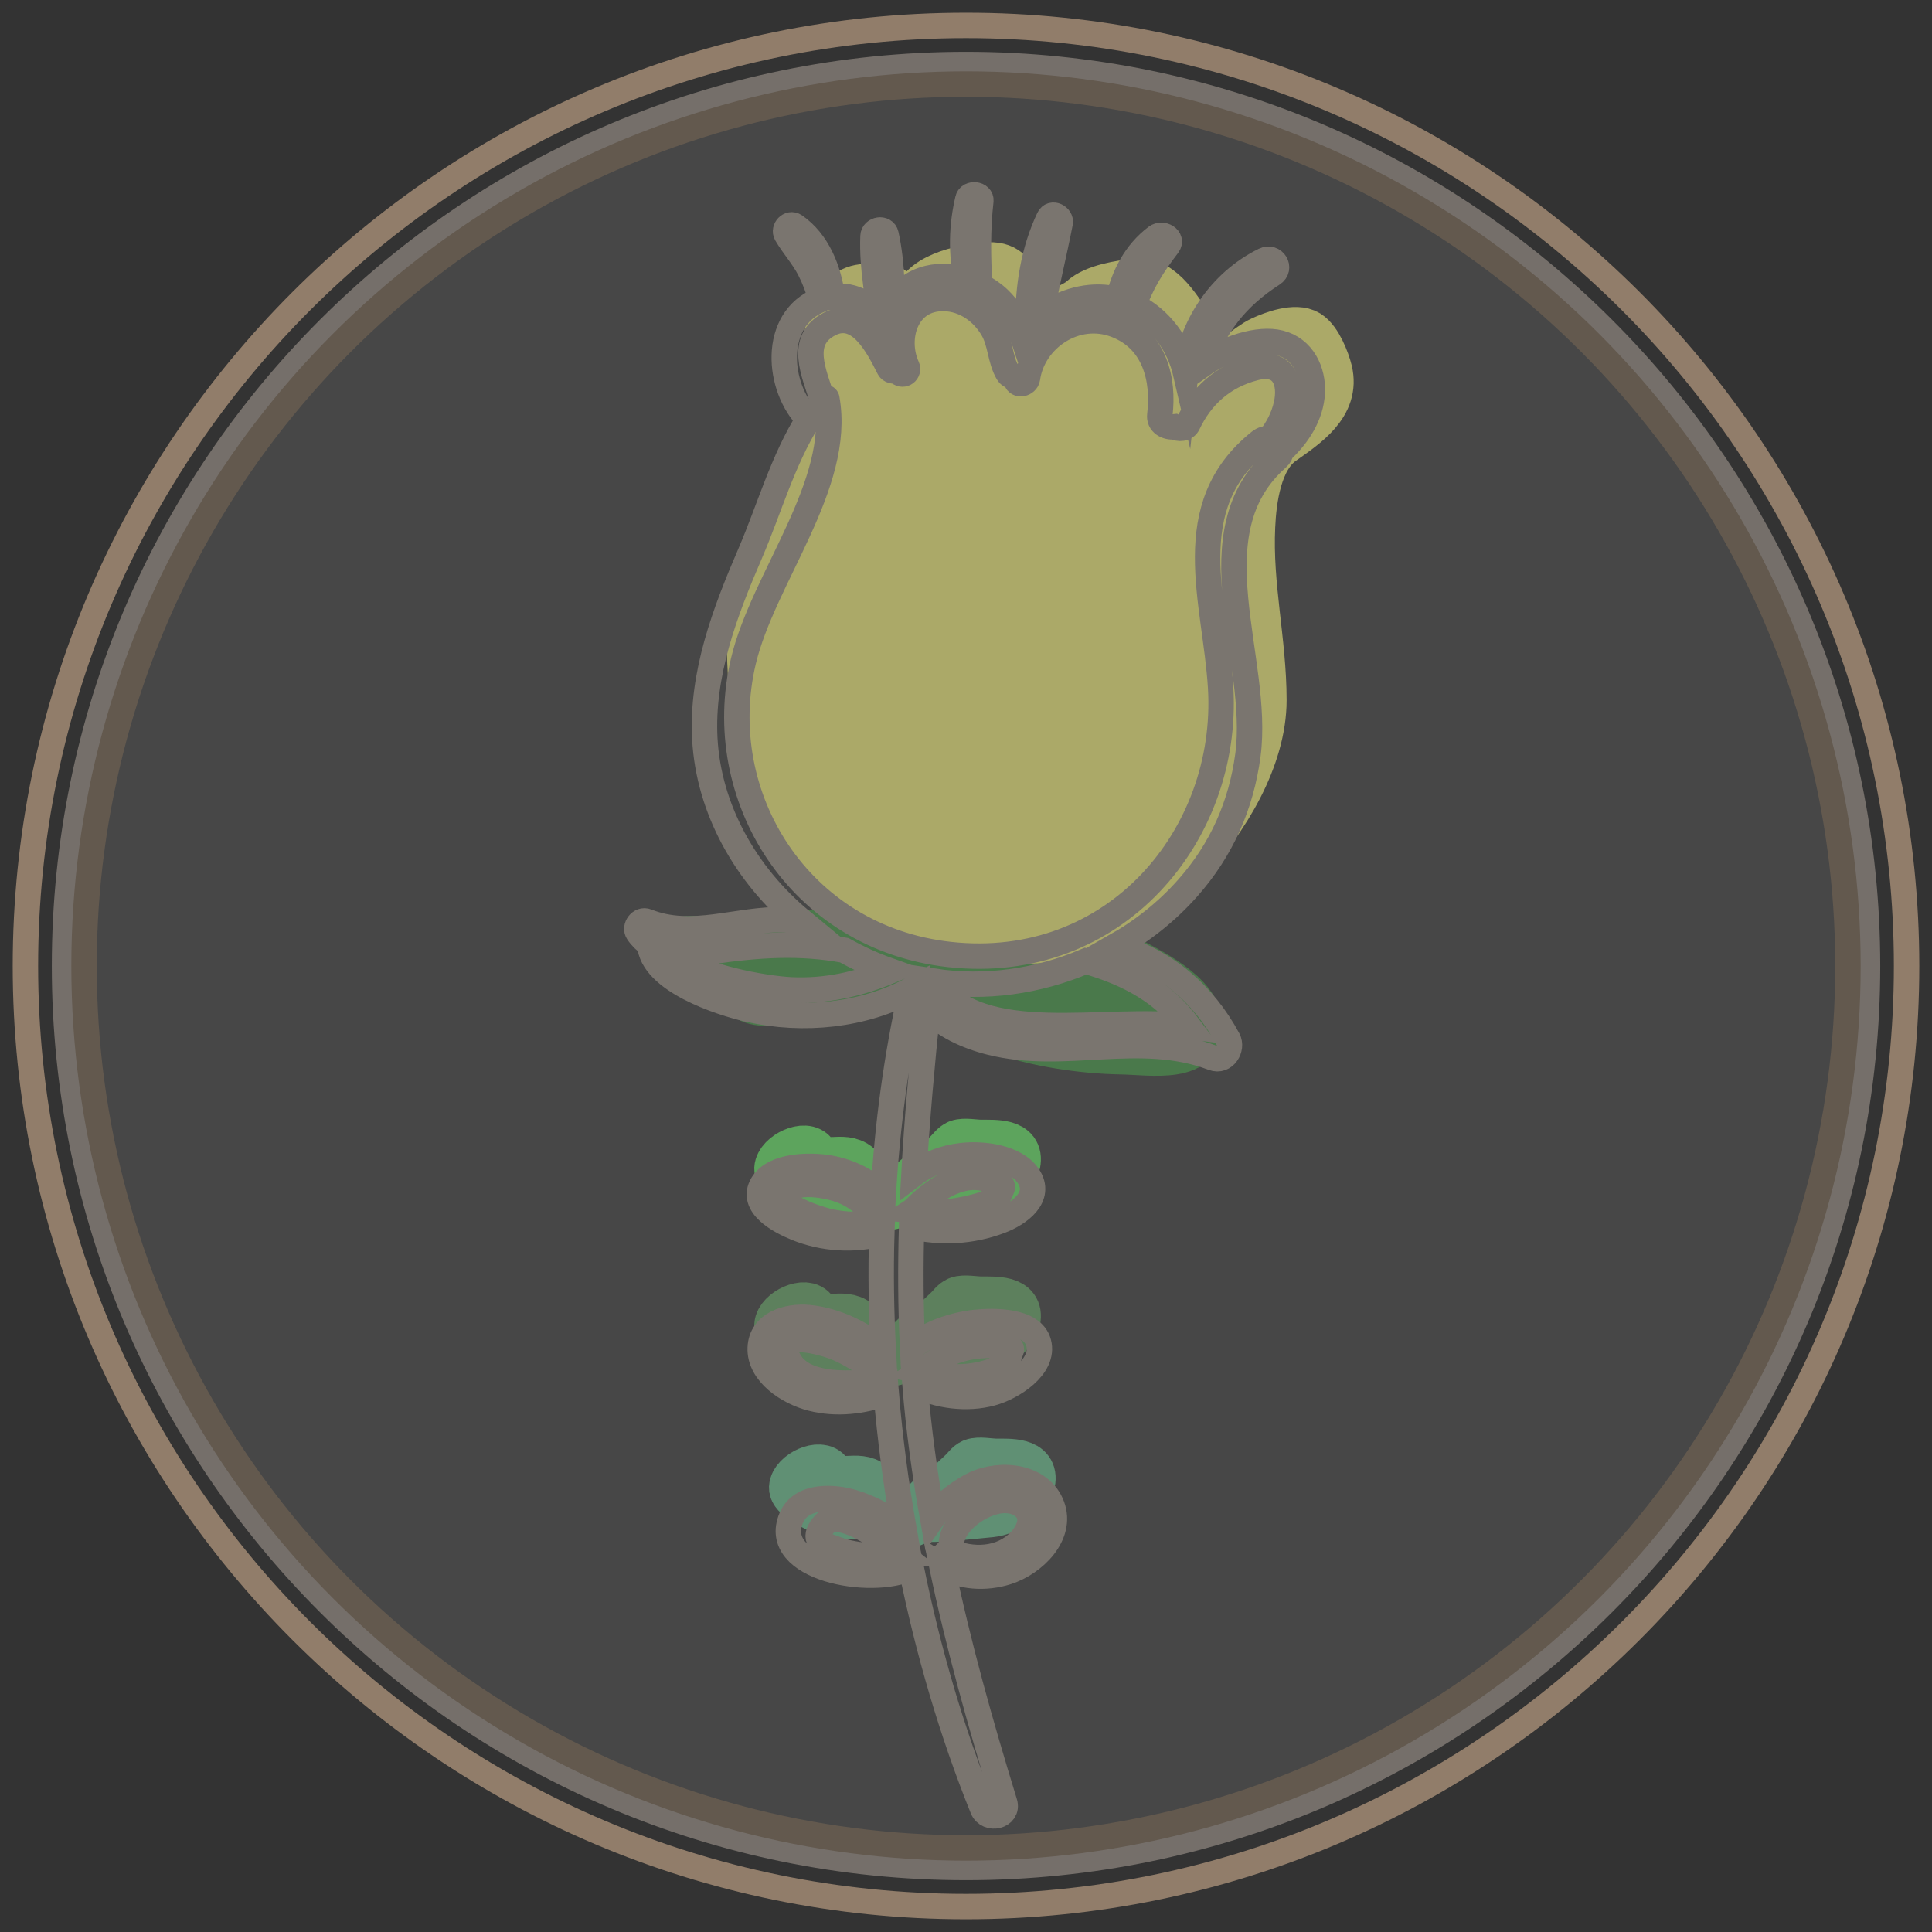<?xml version="1.0" encoding="utf-8"?>
<!-- Generator: Adobe Illustrator 16.0.3, SVG Export Plug-In . SVG Version: 6.00 Build 0)  -->
<!DOCTYPE svg PUBLIC "-//W3C//DTD SVG 1.1//EN" "http://www.w3.org/Graphics/SVG/1.1/DTD/svg11.dtd">
<svg version="1.1" id="レイヤー_1" xmlns="http://www.w3.org/2000/svg" xmlns:xlink="http://www.w3.org/1999/xlink" x="0px"
	 y="0px" width="38px" height="38px" viewBox="0 0 38 38" enable-background="new 0 0 38 38" xml:space="preserve">
<rect x="0" y="0" width="38" height="38" fill="#333333" stroke="none"/>
<g id="logo_2_">
	<path fill="none" stroke="#917D6A" stroke-width="0.5" stroke-miterlimit="10" d="M19,37.5C8.799,37.5,0.5,29.201,0.5,19
		S8.799,0.5,19,0.5c10.202,0,18.5,8.299,18.5,18.5S29.201,37.5,19,37.5z"/>
	<path fill="#FFFFFF" fill-opacity="0.1" stroke="#756F6A" stroke-width="0.5" stroke-miterlimit="10" d="M19,36.731
		C9.223,36.731,1.269,28.777,1.269,19S9.223,1.269,19,1.269c9.778,0,17.732,7.954,17.732,17.731S28.777,36.731,19,36.731z"/>
	<circle fill="none" stroke="#63594E" stroke-width="0.5" stroke-miterlimit="10" cx="19" cy="19" r="17.347"/>
	<g id="下書き_2_" opacity="0.7">
		<path fill="#6BAF87" stroke="#6BAF87" stroke-miterlimit="10" d="M17.668,29.922c-0.459-0.244-1.125-0.047-1.589-0.287
			c-0.117-0.062-0.46-0.231-0.454-0.375c0.011-0.24,0.517-0.482,0.65-0.265c0.179,0.294,0.599,0.003,0.868,0.235
			c0.19,0.164,0.308,0.322,0.453,0.521c0.204,0.279,0.332,0.076,0.659,0.078c0.336,0.002,0.903-0.063,1.235-0.094
			c0.306-0.028,0.711-0.309,0.765-0.583c0.076-0.387-0.391-0.354-0.678-0.356c-0.117-0.002-0.324-0.043-0.432-0.002
			c-0.074,0.029-0.134,0.121-0.194,0.177c-0.117,0.108-0.229,0.225-0.36,0.318c-0.124,0.088-0.283,0.169-0.369,0.292
			c-0.088,0.125-0.067,0.233-0.223,0.314c-0.09,0.047-0.267,0.114-0.346,0.025"/>
		<path fill="#6C8E6C" stroke="#669966" stroke-miterlimit="10" d="M17.377,26.734c-0.458-0.244-1.125-0.049-1.588-0.289
			c-0.117-0.061-0.46-0.23-0.454-0.374c0.012-0.24,0.517-0.482,0.65-0.265c0.179,0.294,0.599,0.004,0.868,0.235
			c0.19,0.164,0.308,0.322,0.453,0.522c0.203,0.277,0.331,0.074,0.659,0.076c0.336,0.002,0.903-0.062,1.235-0.092
			c0.306-0.029,0.71-0.309,0.765-0.584c0.076-0.387-0.391-0.354-0.678-0.357c-0.118,0-0.325-0.042-0.432,0
			c-0.074,0.028-0.134,0.12-0.194,0.176c-0.117,0.108-0.229,0.225-0.36,0.318c-0.124,0.088-0.282,0.169-0.368,0.291
			c-0.089,0.127-0.068,0.234-0.223,0.314c-0.09,0.047-0.267,0.115-0.347,0.027"/>
		<path fill="#66CC66" stroke="#66CC66" stroke-miterlimit="10" d="M17.377,23.65c-0.458-0.244-1.125-0.048-1.588-0.289
			c-0.117-0.061-0.46-0.229-0.454-0.373c0.012-0.24,0.517-0.482,0.65-0.266c0.179,0.295,0.599,0.004,0.868,0.236
			c0.19,0.164,0.308,0.322,0.453,0.521c0.203,0.278,0.331,0.075,0.659,0.077c0.336,0.001,0.903-0.063,1.235-0.093
			c0.306-0.028,0.71-0.309,0.765-0.584c0.076-0.387-0.391-0.354-0.678-0.356c-0.118-0.001-0.325-0.042-0.432-0.001
			c-0.074,0.029-0.134,0.121-0.194,0.176c-0.117,0.109-0.229,0.225-0.36,0.318c-0.124,0.088-0.282,0.17-0.368,0.292
			c-0.089,0.126-0.068,0.233-0.223,0.314c-0.09,0.046-0.267,0.114-0.347,0.026"/>
		<path fill="#4C8E4D" stroke="#4C8E4D" stroke-miterlimit="10" d="M17.783,19.309c-0.526,0-1.021-0.006-1.524,0.108
			c-0.354,0.081-0.676,0.187-1.048,0.243c-0.405,0.061-0.468-0.076-0.828-0.24c-0.312-0.143-0.671-0.254-0.958-0.455
			c-0.344-0.239-0.227-0.448,0.167-0.451c0.561-0.005,1.093-0.012,1.646-0.079c0.872-0.108,1.652-0.012,2.286,0.584
			c1.158,1.089,2.937,1.585,4.542,1.614c0.572,0.01,1.638,0.199,1.459-0.595c-0.123-0.552-1.108-0.998-1.592-1.249
			c-0.289-0.151-0.438-0.295-0.781-0.275c-0.305,0.018-0.488,0.159-0.752,0.299c-0.418,0.222-0.81,0.297-1.293,0.311
			c-0.148,0.004-1.138-0.126-1.127,0.133"/>
		<path fill="#D6D376" stroke="#D6D376" stroke-miterlimit="10" d="M18.035,6.036c0.013-0.556,0.914-0.731,1.348-0.768
			c0.396-0.032,0.468,0.138,0.681,0.444c0.167,0.239,0.308,0.436,0.595,0.51c0.091,0.022,0.229-0.053,0.313-0.107
			c0.097-0.061,0.237-0.113,0.337-0.205c0.232-0.215,0.73-0.294,1.045-0.324c0.498-0.047,0.811,0.576,1.066,0.92
			c0.168,0.228,0.235,0.477,0.543,0.537c0.426,0.086,0.559-0.182,0.867-0.326c0.223-0.104,0.655-0.262,0.877-0.125
			c0.192,0.119,0.345,0.514,0.393,0.711c0.156,0.641-0.443,1.029-0.904,1.355c-0.485,0.344-0.59,1.157-0.614,1.696
			c-0.056,1.166,0.224,2.269,0.224,3.417c0,1.121-0.727,2.338-1.512,3.158c-0.434,0.452-0.904,0.926-1.46,1.256
			c-0.532,0.318-1.381,0.232-2.009,0.294c-0.801,0.079-1.764,0.067-2.376-0.47c-0.219-0.191-0.655-0.293-0.84-0.531
			c-0.204-0.261-0.248-0.361-0.56-0.556c-0.504-0.314-0.62-1.208-0.861-1.716c-0.281-0.59-0.37-1.156-0.37-1.814
			c0-0.322-0.061-0.713,0.026-1.025c0.083-0.301,0.327-0.595,0.436-0.895c0.241-0.657,0.368-1.335,0.629-1.996
			c0.168-0.428,0.369-0.859,0.56-1.289c0.09-0.201,0.172-0.406,0.119-0.636c-0.049-0.208-0.224-0.38-0.259-0.615
			c-0.07-0.472,0.105-1.228,0.694-1.245c0.323-0.009,0.255-0.122,0.482,0.027c0.13,0.086,0.477,0.432,0.56,0.317"/>
	</g>
	<path id="花_1_" fill="none" stroke="#7A756F" stroke-width="0.5" stroke-miterlimit="10" d="M25.172,6.744
		c-0.413-0.105-1.053,0.097-1.535,0.438c0.227-0.761,0.689-1.34,1.395-1.794c0.174-0.112,0.023-0.362-0.166-0.269
		c-0.869,0.428-1.446,1.306-1.545,2.219c-0.129-0.557-0.494-1.07-1.02-1.325c0.139-0.435,0.383-0.812,0.67-1.187
		c0.104-0.138-0.11-0.256-0.228-0.166c-0.41,0.307-0.642,0.764-0.75,1.241c-0.064-0.017-0.128-0.034-0.194-0.044
		c-0.476-0.062-0.973,0.104-1.33,0.399c0.104-0.63,0.262-1.248,0.384-1.875c0.022-0.118-0.162-0.216-0.223-0.089
		c-0.307,0.648-0.411,1.347-0.412,2.053c0,0.043,0.026,0.075,0.063,0.094c-0.058,0.065-0.109,0.135-0.153,0.209
		c-0.098-0.299-0.29-0.589-0.483-0.771c-0.109-0.104-0.237-0.19-0.376-0.261c-0.031-0.559-0.041-1.106,0.023-1.663
		c0.017-0.139-0.225-0.168-0.256-0.033c-0.123,0.525-0.139,1.064-0.019,1.592c-0.245-0.079-0.509-0.1-0.76-0.04
		c-0.302,0.071-0.55,0.274-0.71,0.528c0.018-0.163,0-0.332-0.009-0.498c-0.014-0.301-0.046-0.594-0.111-0.89
		c-0.031-0.14-0.251-0.103-0.256,0.033c-0.012,0.31,0.012,0.611,0.052,0.919c0.032,0.238,0.034,0.494,0.183,0.693
		c0.003,0.004,0.01,0.004,0.014,0.007c-0.009,0.026-0.02,0.052-0.027,0.077c-0.239-0.336-0.592-0.57-1.021-0.506
		c-0.071-0.529-0.289-1.082-0.738-1.393c-0.106-0.072-0.225,0.066-0.169,0.162c0.14,0.24,0.332,0.447,0.46,0.697
		c0.097,0.19,0.171,0.389,0.224,0.59c-0.005,0.003-0.011,0.004-0.018,0.006c-0.958,0.384-0.846,1.731-0.228,2.348
		c-0.504,0.801-0.778,1.78-1.144,2.631c-0.5,1.158-0.964,2.382-0.896,3.653c0.074,1.382,0.804,2.679,1.894,3.581
		c-0.108-0.01-0.216-0.019-0.327-0.021c-0.932-0.025-1.813,0.391-2.708,0.033c-0.126-0.051-0.246,0.115-0.176,0.217
		c0.068,0.1,0.148,0.174,0.234,0.235c0.039,0.708,1.378,1.151,1.957,1.281c1.068,0.239,2.234,0.12,3.192-0.392
		c-0.296,1.309-0.479,2.671-0.557,4.057c-0.273-0.289-0.666-0.48-1.065-0.549c-0.385-0.064-1.089-0.055-1.312,0.322
		c-0.249,0.419,0.345,0.729,0.669,0.861c0.532,0.216,1.126,0.251,1.68,0.105c-0.023,0.767-0.011,1.539,0.03,2.311
		c-0.399-0.344-0.954-0.606-1.463-0.654c-0.429-0.041-0.938,0.118-0.958,0.594c-0.022,0.503,0.553,0.879,1.01,0.994
		c0.5,0.127,0.996,0.059,1.468-0.1c0.074,0.896,0.193,1.787,0.348,2.668c-0.308-0.235-0.675-0.426-1-0.523
		c-0.406-0.121-1.026-0.145-1.216,0.307c-0.417,0.99,1.564,1.36,2.359,0.98c0.333,1.643,0.801,3.24,1.404,4.735
		c0.101,0.252,0.517,0.155,0.435-0.113c-0.479-1.558-0.911-3.097-1.237-4.661c0.374,0.229,0.86,0.258,1.285,0.122
		c0.532-0.171,1.098-0.728,0.884-1.3c-0.22-0.59-1.002-0.674-1.526-0.43c-0.222,0.104-0.621,0.375-0.824,0.667
		c-0.153-0.86-0.274-1.73-0.346-2.62c0.454,0.225,1.025,0.297,1.506,0.166c0.399-0.107,1.052-0.516,0.925-0.992
		c-0.119-0.449-0.881-0.439-1.25-0.4c-0.396,0.043-0.902,0.199-1.229,0.48c-0.039-0.792-0.041-1.58-0.019-2.365
		c0.579,0.131,1.175,0.104,1.74-0.109c0.37-0.139,0.837-0.472,0.552-0.89c-0.254-0.37-0.896-0.446-1.314-0.396
		c-0.325,0.037-0.667,0.162-0.932,0.363c0.06-1.083,0.159-2.164,0.272-3.252c0.302,0.328,0.772,0.545,1.232,0.66
		c1.459,0.368,2.943-0.242,4.379,0.307c0.23,0.086,0.389-0.193,0.297-0.365c-0.475-0.887-1.243-1.551-2.221-1.83
		c0.534-0.302,1.019-0.686,1.423-1.143c0.673-0.758,1.056-1.639,1.187-2.617c0.252-1.893-1.095-4.371,0.581-5.844
		c0.048-0.042,0.067-0.088,0.072-0.134c0.335-0.309,0.591-0.707,0.614-1.157C25.831,7.304,25.63,6.859,25.172,6.744z M17.352,24.043
		c-0.367,0.056-0.73,0.061-1.093-0.031c-0.195-0.049-1.198-0.359-0.704-0.645c0.229-0.131,0.667-0.056,0.897,0.015
		c0.352,0.106,0.588,0.319,0.824,0.578c0.023,0.025,0.05,0.038,0.078,0.046C17.353,24.018,17.353,24.03,17.352,24.043z
		 M15.533,26.78c-0.412-0.702,0.707-0.366,0.949-0.259c0.331,0.146,0.619,0.356,0.923,0.546c0.001,0.024,0.003,0.049,0.004,0.073
		C16.8,27.232,15.837,27.299,15.533,26.78z M17.201,30.604c-0.229-0.009-0.452-0.039-0.669-0.105
		c-0.076-0.028-0.152-0.056-0.228-0.083c-0.284-0.098-0.283-0.274,0.003-0.527c0.294-0.072,0.741,0.201,0.964,0.341
		c0.164,0.103,0.31,0.229,0.462,0.349C17.556,30.588,17.378,30.611,17.201,30.604z M19.613,29.527
		c0.16-0.033,0.35-0.015,0.486,0.081c0.273,0.192,0.15,0.499-0.035,0.696c-0.365,0.387-0.948,0.409-1.41,0.196
		c0.033-0.032,0.054-0.075,0.056-0.121C18.721,29.974,19.208,29.609,19.613,29.527z M18.891,26.539
		c0.162-0.045,0.33-0.072,0.498-0.076c0.122-0.003,0.242,0.006,0.361,0.027c0.141-0.015,0.178,0.029,0.109,0.133
		c-0.027,0.35-0.691,0.453-0.972,0.458c-0.263,0.004-0.514-0.06-0.767-0.112C18.37,26.81,18.581,26.627,18.891,26.539z
		 M15.554,19.469c-0.452-0.021-1.872-0.241-2.331-0.723c0.229,0.033,0.48,0.012,0.74-0.025c0.955-0.141,1.779-0.191,2.642-0.031
		c0.279,0.155,0.571,0.291,0.876,0.396c0.011,0.004,0.023,0.006,0.034,0.01C16.896,19.354,16.263,19.502,15.554,19.469z
		 M17.986,23.784c0.337-0.36,1.018-0.845,1.568-0.522c0.165,0.012,0.204,0.072,0.116,0.18c-0.012,0.1-0.071,0.157-0.18,0.174
		c-0.146,0.088-0.354,0.131-0.522,0.168c-0.341,0.074-0.685,0.081-1.027,0.035l0,0C17.956,23.809,17.971,23.801,17.986,23.784z
		 M23.378,20.186c-1.632-0.216-4.104,0.462-5.016-0.887c1.017,0.154,2.058,0.004,2.991-0.395
		C22.229,19.154,22.889,19.531,23.378,20.186z M25.299,7.965c-0.057,0.248-0.172,0.467-0.328,0.663
		c-0.064-0.007-0.131,0.008-0.191,0.056c-1.613,1.285-0.871,3.139-0.771,4.852c0.166,2.883-2.075,5.598-5.334,5.238
		c-2.965-0.328-4.678-3.123-4.055-5.764c0.389-1.645,1.948-3.473,1.643-5.17c-0.005-0.024-0.046-0.035-0.062-0.016
		c-0.009,0.012-0.018,0.025-0.027,0.037c-0.156-0.516-0.481-1.17,0.145-1.49c0.589-0.302,0.964,0.475,1.165,0.869
		c0.028,0.056,0.097,0.067,0.153,0.049c0.015,0.014,0.026,0.029,0.043,0.041c0.091,0.076,0.205-0.018,0.16-0.117
		c-0.251-0.551-0.032-1.357,0.729-1.342c0.412,0.009,0.758,0.266,0.952,0.596c0.162,0.275,0.143,0.592,0.298,0.863
		c0.036,0.063,0.098,0.086,0.158,0.08c0.003,0.021,0.003,0.039,0.007,0.06c0.025,0.131,0.209,0.08,0.225-0.029
		c0.105-0.771,0.951-1.36,1.752-1.044c0.756,0.298,0.935,1.072,0.851,1.766c-0.021,0.166,0.14,0.248,0.286,0.232
		c0.09,0.051,0.221,0.043,0.268-0.057c0.256-0.543,0.684-0.938,1.311-1.102C25.255,7.084,25.4,7.532,25.299,7.965z"/>
</g>
<g>
</g>
<g>
</g>
<g>
</g>
<g>
</g>
<g>
</g>
<g>
</g>
<g>
</g>
<g>
</g>
<g>
</g>
<g>
</g>
<g>
</g>
<g>
</g>
<g>
</g>
<g>
</g>
<g>
</g>
</svg>
